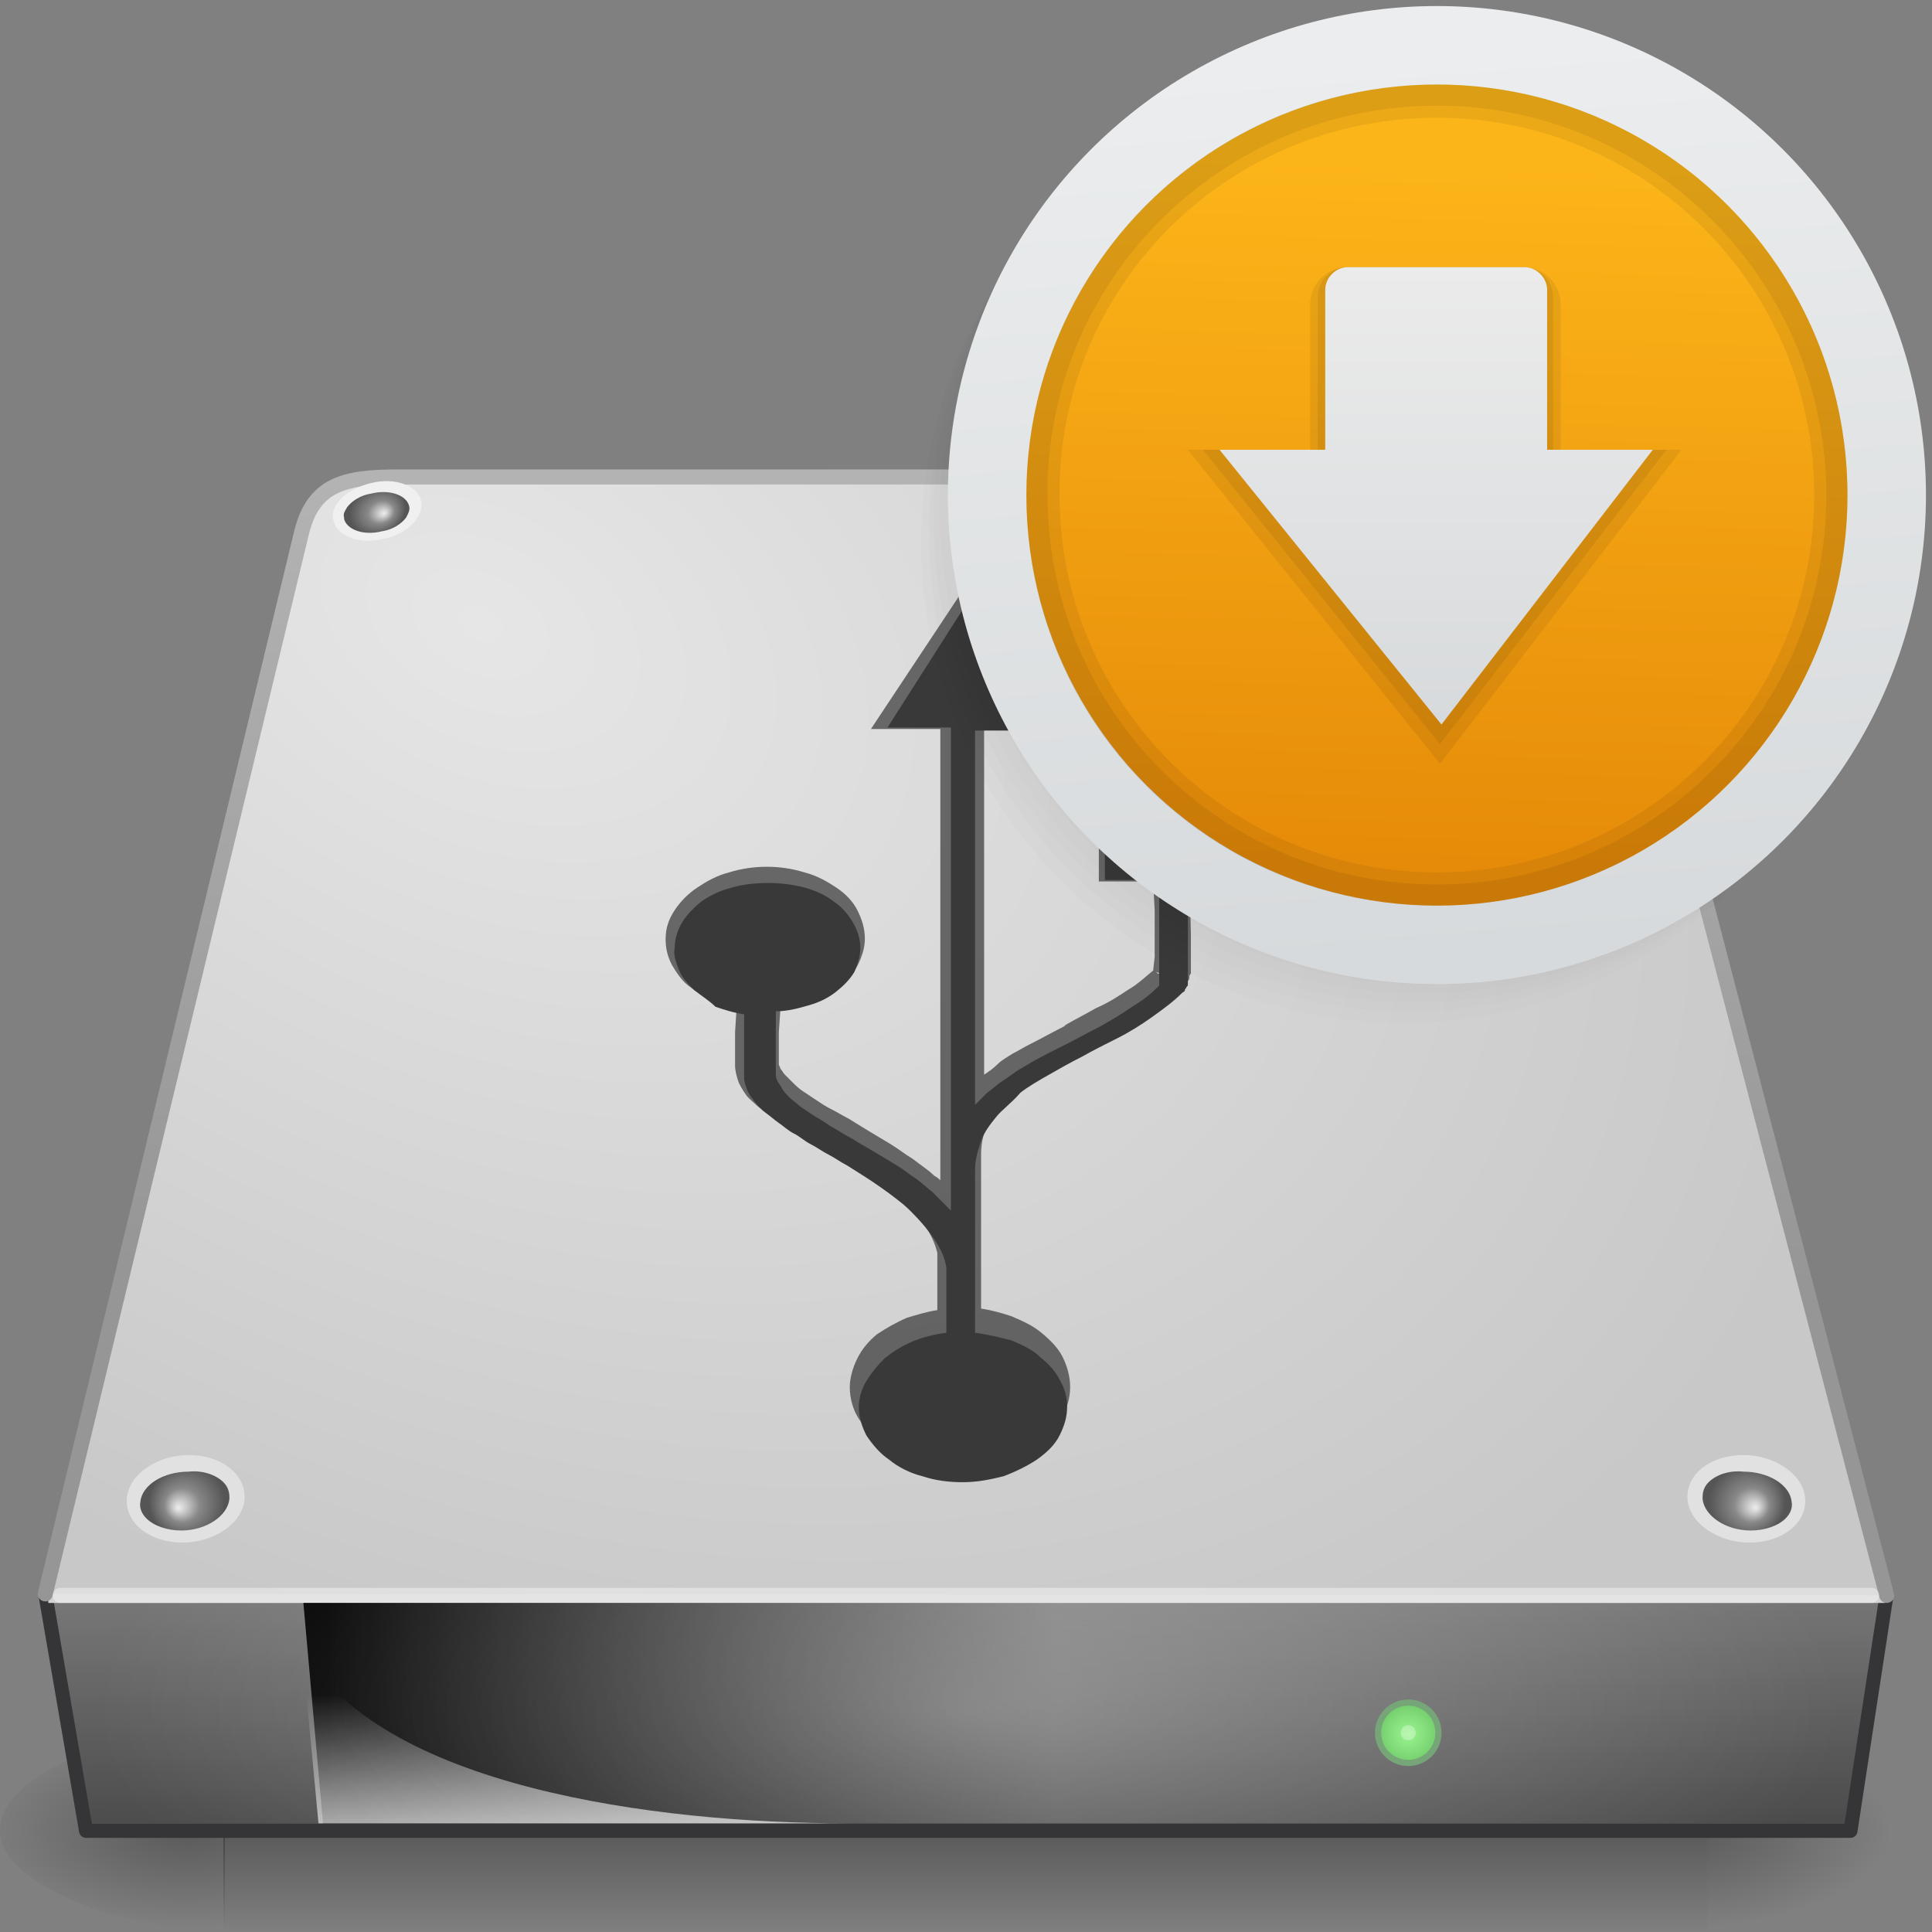 <?xml version="1.0" encoding="utf-8"?>
<!-- Generator: Adobe Illustrator 22.0.1, SVG Export Plug-In . SVG Version: 6.00 Build 0)  -->
<svg version="1.1"
	 id="svg2" inkscape:version="0.92.2 2405546, 2018-03-11" sodipodi:docname="usbprog.svg" xmlns:cc="http://creativecommons.org/ns#" xmlns:dc="http://purl.org/dc/elements/1.1/" xmlns:inkscape="http://www.inkscape.org/namespaces/inkscape" xmlns:rdf="http://www.w3.org/1999/02/22-rdf-syntax-ns#" xmlns:sodipodi="http://sodipodi.sourceforge.net/DTD/sodipodi-0.dtd" xmlns:svg="http://www.w3.org/2000/svg"
	 xmlns="http://www.w3.org/2000/svg" xmlns:xlink="http://www.w3.org/1999/xlink" x="0px" y="0px" viewBox="0 0 128 128"
	 style="enable-background:new 0 0 128 128;" xml:space="preserve">
<rect x="0" y="0" width="128" height="128" fill="#808080" stroke="none"/>
<style type="text/css">
	.st0{opacity:0.3;fill:url(#rect2723_1_);enable-background:new    ;}
	.st1{opacity:0.3;fill:url(#path2725_1_);enable-background:new    ;}
	.st2{opacity:0.3;fill:url(#path2727_1_);enable-background:new    ;}
	.st3{fill:url(#rect6431_1_);stroke:#353537;stroke-width:0.928;stroke-linecap:round;stroke-linejoin:round;}
	.st4{fill:#D2D2D3;}
	.st5{fill:url(#path6345_1_);stroke:url(#path6345_2_);stroke-width:0.996;stroke-linecap:round;stroke-linejoin:round;}
	.st6{opacity:0.4;fill:none;stroke:#FFFFFF;stroke-linecap:round;enable-background:new    ;}
	.st7{fill:#E1E1E1;}
	.st8{fill:url(#path9009_1_);}
	.st9{fill:#F0F0F0;}
	.st10{fill:url(#path9021_1_);}
	.st11{fill:url(#path9027_1_);}
	.st12{fill:url(#rect8993_1_);}
	.st13{opacity:0.811;fill:url(#path8995_1_);enable-background:new    ;}
	.st14{fill:url(#path9093_1_);}
	.st15{opacity:0.3;fill:url(#rect6300-3_1_);enable-background:new    ;}
	.st16{opacity:0.722;fill:#393939;enable-background:new    ;}
	.st17{fill:#393939;enable-background:new    ;}
	.st18{fill:url(#path4176_1_);stroke:#76A578;stroke-width:0.41;stroke-linecap:round;stroke-linejoin:round;}
	.st19{fill:#FFFFFF;fill-opacity:0.297;}
	.st20{fill-opacity:1.520913e-02;}
	.st21{fill-opacity:1.520912e-02;}
	.st22{fill:url(#path4169_1_);}
	.st23{fill:url(#path4297_1_);}
	.st24{fill-opacity:6.844106e-02;}
	.st25{fill:url(#rect4315_1_);}
</style>
<g id="layer1">
	
		<linearGradient id="rect2723_1_" gradientUnits="userSpaceOnUse" x1="2296.072" y1="6712.214" x2="2296.072" y2="6949.242" gradientTransform="matrix(0.209 0 0 5.625201e-02 -415.011 -262.909)">
		<stop  offset="0" style="stop-color:#000000;stop-opacity:0"/>
		<stop  offset="0.5" style="stop-color:#000000"/>
		<stop  offset="1" style="stop-color:#000000;stop-opacity:0"/>
	</linearGradient>
	<rect id="rect2723" x="14.8" y="114.7" class="st0" width="98.3" height="13.3"/>
	
		<radialGradient id="path2725_1_" cx="4248.473" cy="6829.334" r="114.332" gradientTransform="matrix(0.122 0 0 5.625201e-02 -407.044 -262.909)" gradientUnits="userSpaceOnUse">
		<stop  offset="0" style="stop-color:#000000"/>
		<stop  offset="1" style="stop-color:#000000;stop-opacity:0"/>
	</radialGradient>
	<path id="path2725" class="st1" d="M113.1,114.7V128c6.2,0,14.9-3,14.9-6.7C128,117.7,121.1,114.7,113.1,114.7z"/>
	
		<radialGradient id="path2727_1_" cx="-4076.902" cy="6829.334" r="114.332" gradientTransform="matrix(-0.122 0 0 5.625201e-02 -484.956 -262.909)" gradientUnits="userSpaceOnUse">
		<stop  offset="0" style="stop-color:#000000"/>
		<stop  offset="1" style="stop-color:#000000;stop-opacity:0"/>
	</radialGradient>
	<path id="path2727" class="st2" d="M14.9,114.7V128C8.7,128,0,125,0,121.3C0,117.7,6.9,114.7,14.9,114.7z"/>
	
		<linearGradient id="rect6431_1_" gradientUnits="userSpaceOnUse" x1="-297.536" y1="218.655" x2="-297.475" y2="227.439" gradientTransform="matrix(2.78 0 0 2.011 891.082 -334.988)">
		<stop  offset="0" style="stop-color:#7A7A7A"/>
		<stop  offset="1" style="stop-color:#474747"/>
	</linearGradient>
	<path id="rect6431" class="st3" d="M3,105.6h122l-2.4,15.7H5.7L3,105.6L3,105.6z"/>
	<rect id="rect6381" x="3.2" y="103.5" class="st4" width="121.7" height="2.7"/>
	
		<radialGradient id="path6345_1_" cx="-354.272" cy="38.291" r="22.495" gradientTransform="matrix(3.816 1.955 -1.298 2.592 1433.422 634.684)" gradientUnits="userSpaceOnUse">
		<stop  offset="0" style="stop-color:#E6E6E6"/>
		<stop  offset="1" style="stop-color:#C8C8C8"/>
	</radialGradient>
	
		<linearGradient id="path6345_2_" gradientUnits="userSpaceOnUse" x1="-301.9" y1="157.443" x2="-301.647" y2="138.105" gradientTransform="matrix(2.772 0 0 2.804 901.049 -356.925)">
		<stop  offset="0" style="stop-color:#969696"/>
		<stop  offset="1" style="stop-color:#B4B4B4"/>
	</linearGradient>
	<path id="path6345" class="st5" d="M125,105.7l-18.4-70.5c-0.5-2-3.2-3.6-5.5-3.6H26.3c-3.5,0-5.5,0.5-6.3,3.6L3,105.6"/>
	<path id="path7046" class="st6" d="M124,105.7H4"/>
	<path id="path9007" class="st7" d="M16.2,99.3c-0.1,1.6-2,2.9-4.1,2.9c-2.2,0-3.8-1.3-3.7-2.9s2-2.9,4.1-2.9
		C14.7,96.4,16.3,97.7,16.2,99.3L16.2,99.3z"/>
	
		<radialGradient id="path9009_1_" cx="-904.715" cy="463.85" r="2.502" fx="-904.128" fy="464.252" gradientTransform="matrix(-1.007 0 0 0.976 -898.666 -353.204)" gradientUnits="userSpaceOnUse">
		<stop  offset="0" style="stop-color:#EEEEEE"/>
		<stop  offset="0.16" style="stop-color:#CECECE"/>
		<stop  offset="0.468" style="stop-color:#888888"/>
		<stop  offset="1" style="stop-color:#555555"/>
	</radialGradient>
	<path id="path9009" class="st8" d="M14.8,98.2c0.2,0.2,0.4,0.5,0.4,1v0.1c-0.1,1.1-1.5,2.1-3.2,2.1c-0.9,0-1.8-0.3-2.3-0.8
		c-0.2-0.2-0.5-0.6-0.4-1.1c0.1-1.1,1.5-2,3.2-2C13.4,97.4,14.3,97.7,14.8,98.2L14.8,98.2L14.8,98.2L14.8,98.2z"/>
	<path id="path9019" class="st9" d="M22.1,34.5c0.2,1,1.7,1.6,3.3,1.2c1.6-0.3,2.7-1.5,2.5-2.5s-1.7-1.6-3.3-1.2
		C22.9,32.4,21.8,33.5,22.1,34.5z"/>
	
		<radialGradient id="path9021_1_" cx="205.115" cy="818.897" r="2.501" fx="205.702" fy="819.299" gradientTransform="matrix(0.748 -0.159 8.422800e-02 0.63 -197.398 -449.436)" gradientUnits="userSpaceOnUse">
		<stop  offset="0" style="stop-color:#EEEEEE"/>
		<stop  offset="0.16" style="stop-color:#CECECE"/>
		<stop  offset="0.468" style="stop-color:#888888"/>
		<stop  offset="1" style="stop-color:#555555"/>
	</radialGradient>
	<path id="path9021" class="st10" d="M23,33.6c-0.1,0.2-0.3,0.4-0.2,0.7c0,0,0,0,0,0.1c0.2,0.7,1.3,1.1,2.5,0.8
		c0.7-0.1,1.3-0.5,1.6-0.9c0.1-0.2,0.3-0.5,0.2-0.8c-0.2-0.7-1.3-1.1-2.5-0.8C23.9,32.8,23.3,33.2,23,33.6L23,33.6L23,33.6z"/>
	<path id="path9025" class="st7" d="M98.2,33.4c0,1,1.3,2.1,2.9,2.4c1.6,0.3,3-0.3,3-1.3s-1.3-2.1-2.9-2.4
		C99.5,31.8,98.2,32.4,98.2,33.4z"/>
	
		<radialGradient id="path9027_1_" cx="319.353" cy="518.236" r="2.502" fx="319.94" fy="518.638" gradientTransform="matrix(0.756 0.141 -7.792703e-02 0.613 -100.116 -328.81)" gradientUnits="userSpaceOnUse">
		<stop  offset="0" style="stop-color:#EEEEEE"/>
		<stop  offset="0.16" style="stop-color:#CECECE"/>
		<stop  offset="0.468" style="stop-color:#888888"/>
		<stop  offset="1" style="stop-color:#555555"/>
	</radialGradient>
	<path id="path9027" class="st11" d="M99.3,32.9c-0.2,0.1-0.4,0.3-0.4,0.6c0,0,0,0,0,0.1c0,0.7,1,1.5,2.2,1.7
		c0.7,0.1,1.4,0.1,1.8-0.2c0.2-0.1,0.4-0.3,0.4-0.6c0-0.7-1-1.5-2.2-1.7C100.4,32.5,99.7,32.6,99.3,32.9L99.3,32.9L99.3,32.9
		L99.3,32.9z"/>
	
		<linearGradient id="rect8993_1_" gradientUnits="userSpaceOnUse" x1="-321.419" y1="167.667" x2="-304.217" y2="167.667" gradientTransform="matrix(2.815 0 0 2.697 926.351 -338.632)">
		<stop  offset="0" style="stop-color:#000000"/>
		<stop  offset="1" style="stop-color:#000000;stop-opacity:0"/>
	</linearGradient>
	<path id="rect8993" class="st12" d="M20.1,106.2h49.8v14.6H21.4L20.1,106.2z"/>
	
		<linearGradient id="path8995_1_" gradientUnits="userSpaceOnUse" x1="-311.905" y1="156.44" x2="-311.96" y2="153.076" gradientTransform="matrix(2.776 0 0 2.991 903.975 -345.891)">
		<stop  offset="0" style="stop-color:#EEEEEE"/>
		<stop  offset="1" style="stop-color:#EEEEEE;stop-opacity:0"/>
	</linearGradient>
	<path id="path8995" class="st13" d="M21.1,120.8L20,109.1c5,9.3,23.5,11.7,36.1,11.7H21.1L21.1,120.8z"/>
	<path id="path9091" class="st7" d="M111.8,99.3c0.1,1.6,2,2.9,4.1,2.9c2.2,0,3.8-1.3,3.7-2.9c-0.1-1.6-2-2.9-4.1-2.9
		C113.3,96.4,111.7,97.7,111.8,99.3L111.8,99.3z"/>
	
		<radialGradient id="path9093_1_" cx="108.318" cy="463.85" r="2.502" fx="108.906" fy="464.252" gradientTransform="matrix(1.007 0 0 0.976 6.666 -353.204)" gradientUnits="userSpaceOnUse">
		<stop  offset="0" style="stop-color:#EEEEEE"/>
		<stop  offset="0.16" style="stop-color:#CECECE"/>
		<stop  offset="0.468" style="stop-color:#888888"/>
		<stop  offset="1" style="stop-color:#555555"/>
	</radialGradient>
	<path id="path9093" class="st14" d="M113.2,98.2c-0.2,0.2-0.4,0.5-0.4,1v0.1c0.1,1.1,1.5,2.1,3.2,2.1c0.9,0,1.8-0.3,2.3-0.8
		c0.2-0.2,0.5-0.6,0.4-1.1c-0.1-1.1-1.5-2-3.2-2C114.6,97.4,113.7,97.7,113.2,98.2L113.2,98.2L113.2,98.2L113.2,98.2z"/>
	
		<radialGradient id="rect6300-3_1_" cx="-304.475" cy="375.186" r="20.497" gradientTransform="matrix(2.809 0 0 1.071 919.422 -288.491)" gradientUnits="userSpaceOnUse">
		<stop  offset="0" style="stop-color:#FFFFFF"/>
		<stop  offset="1" style="stop-color:#FFFFFF;stop-opacity:0"/>
	</radialGradient>
	<rect id="rect6300-3" x="6.4" y="106.2" class="st15" width="115.2" height="14.6"/>
</g>
<g>
	<path class="st16" d="M83.9,58.4l-0.1-8h-11v8h3.6l0.1,1.9c0,0.2,0,0.4,0,0.7c0,0.2,0,0.4,0,0.7c0,0.2,0,0.4,0,0.6
		c0,0.2,0,0.4,0,0.6c0,0.2,0,0.4,0,0.5l-0.1,0.9l0,0c-0.5,0.4-1,0.9-1.7,1.3c-0.6,0.4-1.2,0.8-2.1,1.2c-0.7,0.4-1.3,0.7-2,1.1
		L70.5,68c-0.8,0.4-1.5,0.8-2.3,1.2c-0.4,0.2-0.7,0.4-1.1,0.6c-0.3,0.2-0.7,0.4-1,0.7s-0.6,0.5-0.9,0.7V48.3H70l-6-9.5l-6.3,9.5h4.6
		v29.9c-0.1-0.1-0.2-0.2-0.4-0.3c-0.4-0.4-0.9-0.7-1.4-1.1c-0.5-0.3-1-0.7-1.5-1s-1-0.6-1.5-0.9l-1.3-0.8c-0.4-0.2-0.7-0.4-1.1-0.6
		c-0.4-0.2-0.7-0.4-1-0.6c-0.3-0.2-0.6-0.4-0.9-0.6s-0.5-0.4-0.7-0.6c-0.2-0.2-0.3-0.3-0.5-0.5c-0.1-0.1-0.2-0.3-0.3-0.4
		c0-0.1-0.1-0.2-0.1-0.3c0-0.4,0-0.8,0-1.1c0-0.3,0-0.7,0-1l0.1-1.5c0.7-0.1,1.3-0.2,1.9-0.4c0.7-0.3,1.4-0.6,1.9-1
		c0.6-0.4,1-0.9,1.3-1.5c0.3-0.6,0.5-1.2,0.5-1.8c0-0.7-0.2-1.3-0.5-1.9c-0.3-0.6-0.8-1.1-1.4-1.5c-0.6-0.4-1.3-0.8-2.1-1
		c-1.6-0.5-3.4-0.5-5,0c-0.8,0.2-1.5,0.6-2.1,1s-1.1,0.9-1.5,1.5s-0.6,1.2-0.6,1.9c0,0.6,0.1,1.1,0.4,1.7c0.3,0.5,0.6,1,1.1,1.4
		s1,0.7,1.6,1c0.5,0.2,1,0.4,1.6,0.5l-0.1,1.6c0,0.3,0,0.7,0,1c0,0.4,0,0.7,0,1.2c0,0.3,0.1,0.7,0.2,1c0.1,0.3,0.3,0.6,0.5,0.9
		c0.2,0.3,0.5,0.5,0.8,0.8c0.3,0.2,0.6,0.5,0.9,0.7s0.7,0.5,1,0.7c0.4,0.2,0.7,0.5,1.1,0.7c0.4,0.2,0.8,0.5,1.2,0.7l1.2,0.7
		c0.9,0.6,1.6,1,2.3,1.5c0.8,0.5,1.4,1.1,2,1.5c0.6,0.6,1.1,1.1,1.5,1.6c0.4,0.6,0.6,1.2,0.7,1.6v3.8c-0.7,0.1-1.3,0.3-2,0.5
		c-0.7,0.3-1.4,0.7-2,1.1c-0.6,0.5-1,1-1.3,1.6c-0.3,0.6-0.5,1.3-0.5,1.9c0,0.7,0.2,1.5,0.6,2.1s0.9,1.2,1.6,1.7s1.5,0.9,2.3,1.1
		c0.9,0.3,1.8,0.4,2.8,0.4s1.9-0.1,2.8-0.4s1.6-0.6,2.3-1.1c0.7-0.5,1.2-1.1,1.6-1.7c0.4-0.7,0.6-1.4,0.6-2.1s-0.2-1.4-0.5-2
		s-0.8-1.1-1.4-1.6s-1.3-0.8-2-1.1c-0.6-0.2-1.3-0.4-2-0.5v-3.9v-6.3c0-0.6,0.1-1.2,0.3-1.7c0.2-0.5,0.5-0.9,0.9-1.4
		c0.4-0.4,0.9-0.8,1.5-1.3c0.5-0.4,1.1-0.8,1.9-1.2c0.7-0.4,1.4-0.8,2.2-1.2l0.1-0.1c0.7-0.4,1.5-0.8,2.2-1.2
		c0.9-0.5,1.6-0.9,2.3-1.4c0.8-0.5,1.5-1.1,2.1-1.7c0.1-0.1,0.2-0.2,0.2-0.3c0.1-0.1,0.1-0.2,0.1-0.3c0-0.1,0.1-0.2,0.1-0.2v-0.2
		c0-0.1,0-0.2,0-0.2c0-0.1,0-0.2,0-0.3v-0.6c0-0.2,0-0.4,0-0.6c0-0.2,0-0.4,0-0.7L78.8,58h5.2V58.4z M76.9,58.1L76.9,58.1L76.9,58.1
		L76.9,58.1z M76.9,64.5h-0.2l-0.1-0.1L76.9,64.5z"/>
	<path class="st17" d="M63.9,40.2l5.1,8.2h-4.4v24.8c0.3-0.3,0.5-0.5,0.8-0.8c0.3-0.2,0.6-0.5,0.9-0.7s0.6-0.4,1-0.7
		c0.3-0.2,0.7-0.4,1-0.6c0.7-0.4,1.5-0.8,2.3-1.2c0.8-0.4,1.5-0.8,2.3-1.2c0.7-0.4,1.4-0.8,2.1-1.3c0.7-0.4,1.3-0.9,1.8-1.4l0,0
		c0,0,0,0,0-0.1v-0.1V65c0-0.1,0-0.1,0-0.2s0-0.1,0-0.2s0-0.2,0-0.2c0-0.1,0-0.2,0-0.3c0-0.2,0-0.4,0-0.6c0-0.2,0-0.4,0-0.6
		c0-0.2,0-0.4,0-0.7c0-0.2,0-0.4,0-0.7c0-0.2,0-0.5,0-0.7s0-0.4,0-0.7c0-0.2,0-0.4,0-0.6c0-0.2,0-0.4,0-0.6c0-0.1,0-0.1,0-0.2
		c0-0.1,0-0.1,0-0.2v-0.1v-0.1h-3.6v-7.1h10l0.1,7.1h-4.6c0,0.1,0,0.1,0,0.1v0.1v0.1c0,0.1,0,0.1,0,0.2c0,0.2,0,0.4,0,0.6
		c0,0.2,0,0.4,0,0.6c0,0.2,0,0.4,0,0.7c0,0.2,0,0.5,0,0.7s0,0.5,0,0.7s0,0.5,0,0.7s0,0.4,0,0.6c0,0.2,0,0.4,0,0.6c0,0.1,0,0.2,0,0.3
		c0,0.1,0,0.2,0,0.3c0,0.1,0,0.2,0,0.2c0,0.1,0,0.2,0,0.2c0,0.1,0,0.1,0,0.2s0,0.1-0.1,0.2c0,0.1-0.1,0.1-0.1,0.2s-0.1,0.1-0.2,0.2
		c-0.6,0.6-1.3,1.1-2,1.6s-1.5,1-2.3,1.4s-1.6,0.8-2.3,1.2c-0.8,0.4-1.5,0.8-2.2,1.2c-0.7,0.4-1.4,0.8-1.9,1.2
		C67,73.1,66.4,73.5,66,74s-0.8,1-1,1.6s-0.4,1.2-0.4,1.9v6.4v4.4c0.8,0.1,1.6,0.3,2.4,0.5c0.7,0.3,1.4,0.6,1.9,1.1
		c0.5,0.4,1,0.9,1.3,1.5c0.3,0.5,0.5,1.1,0.5,1.8c0,0.7-0.2,1.3-0.5,1.9s-0.8,1.1-1.5,1.6c-0.6,0.4-1.4,0.8-2.2,1.1
		c-0.8,0.2-1.7,0.4-2.7,0.4c-0.9,0-1.8-0.1-2.7-0.4c-0.8-0.2-1.6-0.6-2.2-1.1c-0.6-0.4-1.1-1-1.5-1.6c-0.3-0.6-0.5-1.2-0.5-1.9
		c0-0.6,0.2-1.2,0.5-1.7s0.7-1,1.2-1.5c0.5-0.4,1.1-0.8,1.8-1.1c0.7-0.3,1.5-0.5,2.3-0.6V84c-0.1-0.7-0.4-1.3-0.8-1.9
		c-0.4-0.6-0.9-1.2-1.5-1.8c-0.6-0.6-1.3-1.1-2-1.6s-1.5-1-2.3-1.5c-0.4-0.2-0.8-0.5-1.2-0.7s-0.8-0.5-1.2-0.7s-0.7-0.5-1.1-0.7
		c-0.4-0.2-0.7-0.5-1-0.7s-0.6-0.5-0.9-0.7c-0.3-0.2-0.5-0.5-0.7-0.7c-0.2-0.3-0.4-0.5-0.5-0.8s-0.2-0.5-0.2-0.8c0-0.4,0-0.8,0-1.2
		c0-0.4,0-0.7,0-1s0-0.6,0-1c0-0.3,0-0.7,0-1c-0.7-0.1-1.3-0.3-1.9-0.5C47,66.3,46.5,66,46,65.6c-0.4-0.4-0.8-0.8-1-1.3
		s-0.4-1-0.3-1.5c0-0.6,0.2-1.2,0.5-1.7s0.8-1,1.3-1.4c0.6-0.4,1.2-0.7,2-0.9c0.7-0.2,1.5-0.3,2.4-0.3c0.8,0,1.6,0.1,2.4,0.3
		c0.7,0.2,1.4,0.5,1.9,0.9c0.6,0.4,1,0.9,1.3,1.4s0.5,1.1,0.5,1.7c0,0.6-0.2,1.1-0.4,1.6c-0.3,0.5-0.7,0.9-1.2,1.3s-1.1,0.7-1.8,0.9
		c-0.7,0.2-1.4,0.4-2.2,0.4c0,0.4,0,0.7,0,1s0,0.6,0,1c0,0.3,0,0.6,0,1c0,0.3,0,0.7,0,1.1c0,0.2,0,0.3,0.1,0.5s0.2,0.3,0.3,0.5
		s0.3,0.4,0.5,0.6s0.5,0.4,0.7,0.6c0.3,0.2,0.6,0.4,0.9,0.6c0.3,0.2,0.7,0.4,1.1,0.7c0.4,0.2,0.8,0.5,1.2,0.7s0.8,0.5,1.2,0.7
		c0.5,0.3,1,0.6,1.5,0.9s1,0.6,1.5,1c0.5,0.3,0.9,0.7,1.4,1.1c0.4,0.4,0.8,0.8,1.2,1.2v-32h-4.2L63.9,40.2z"/>
</g>
<radialGradient id="path4176_1_" cx="240.345" cy="564.225" r="2.397" gradientTransform="matrix(0.82 0 0 0.82 -103.771 -347.793)" gradientUnits="userSpaceOnUse">
	<stop  offset="0" style="stop-color:#9AF590"/>
	<stop  offset="1" style="stop-color:#74CE6D"/>
</radialGradient>
<circle id="path4176" class="st18" cx="93.3" cy="114.8" r="2"/>
<circle id="path4188" class="st19" cx="93.3" cy="114.8" r="0.5"/>
<g id="g4195">
	
		<ellipse id="circle4183" transform="matrix(0.966 -0.26 0.26 0.966 -5.404 25.759)" class="st20" cx="94.5" cy="33.3" rx="31.7" ry="31.9"/>
	<path id="circle4187" class="st21" d="M69,14.2c-6.1,7.9-8.3,18.2-5.6,28c4.6,16.9,22,27.1,38.9,22.5l0,0c4.4-1.2,8.4-3.4,12-6.3
		l-17.8-47c-0.9-2.3-3.1-3.8-5.5-3.2C91,8.2,69,14.2,69,14.2z"/>
	<path id="circle4191" class="st21" d="M69.5,14.1c-7.1,8-9.6,19-6.9,29.3c4.6,16.9,22,27.1,38.9,22.5l0,0c4.8-1.3,9.1-3.7,12.9-7
		L96.5,11.3C95.6,9,93.4,7.5,91,8.2L69.5,14.1L69.5,14.1z"/>
	<path id="circle4193" class="st21" d="M69.8,14c-7.7,8-10.5,19.4-7.7,30.2c4.6,16.9,22.1,27,38.9,22.5c5-1.4,9.7-4,13.4-7.5
		L96.4,11.4c-0.9-2.3-3.1-3.8-5.5-3.2C90.9,8.3,69.8,14,69.8,14z"/>
</g>
<path id="circle4189" class="st21" d="M69.2,14.1c-6.6,7.9-9,18.6-6.2,28.7c4.6,16.9,22,27.1,38.9,22.5c4.6-1.2,8.9-3.6,12.5-6.6
	L96.5,11.4c-0.9-2.3-3.1-3.8-5.5-3.2C91,8.2,69.2,14.1,69.2,14.1z"/>
<linearGradient id="path4169_1_" gradientUnits="userSpaceOnUse" x1="27.936" y1="-176.663" x2="32.25" y2="-230.835" gradientTransform="matrix(1.098 0 0 -1.098 62.213 -190.291)">
	<stop  offset="0" style="stop-color:#EBEDEE"/>
	<stop  offset="1" style="stop-color:#D7DADC"/>
</linearGradient>
<circle id="path4169" class="st22" cx="95.2" cy="32.8" r="32.4"/>
<linearGradient id="path4297_1_" gradientUnits="userSpaceOnUse" x1="94.574" y1="407.182" x2="95.768" y2="360.681" gradientTransform="matrix(1 0 0 1 0 -350)">
	<stop  offset="0" style="stop-color:#E68B09"/>
	<stop  offset="1" style="stop-color:#FCB519"/>
</linearGradient>
<circle id="path4297" class="st23" cx="95.2" cy="32.8" r="27.2"/>
<path class="st24" d="M103.4,29.8v-9.6c0-1.4-1.1-2.5-2.5-2.5H89.3c-1.4,0-2.5,1.1-2.5,2.5v9.6h-8.1l16.7,20.8l16-20.8H103.4z"/>
<path id="circle4307" class="st24" d="M95.2,5.6C80.1,5.6,68,17.8,68,32.8C68,47.9,80.1,60,95.2,60c15,0,27.2-12.2,27.2-27.2
	C122.4,17.8,110.2,5.6,95.2,5.6z M95.2,7.8c13.8,0,25,11.2,25,25l0,0c0,13.8-11.2,25-25,25l0,0c-13.8,0-25-11.2-25-25l0,0
	C70.1,19,81.3,7.8,95.2,7.8L95.2,7.8z"/>
<path id="circle4311" class="st24" d="M95.2,5.6C80.1,5.6,68,17.8,68,32.8C68,47.9,80.1,60,95.2,60c15,0,27.2-12.2,27.2-27.2
	C122.4,17.8,110.2,5.6,95.2,5.6z M95.2,7C109.4,7,121,18.6,121,32.8l0,0c0,14.3-11.6,25.8-25.8,25.8l0,0
	c-14.3,0-25.8-11.6-25.8-25.8l0,0C69.3,18.6,80.9,7,95.2,7L95.2,7z"/>
<path class="st24" d="M102.9,29.8V19.7c0-1.1-0.9-2-2-2H89.3c-1.1,0-2,0.9-2,2v10.1h-7.6l15.7,19.5l15-19.5
	C110.4,29.8,102.9,29.8,102.9,29.8z"/>
<linearGradient id="rect4315_1_" gradientUnits="userSpaceOnUse" x1="95.15" y1="82.04" x2="95.15" y2="112.28" gradientTransform="matrix(1 0 0 -1 0 130)">
	<stop  offset="0" style="stop-color:#D7DADC"/>
	<stop  offset="1" style="stop-color:#EBEBEB"/>
</linearGradient>
<path id="rect4315" class="st25" d="M89.3,17.7c-0.8,0-1.5,0.7-1.5,1.5v10.6h-7L95.5,48l14-18.2h-7V19.2c0-0.8-0.7-1.5-1.5-1.5H89.3
	z"/>
</svg>
